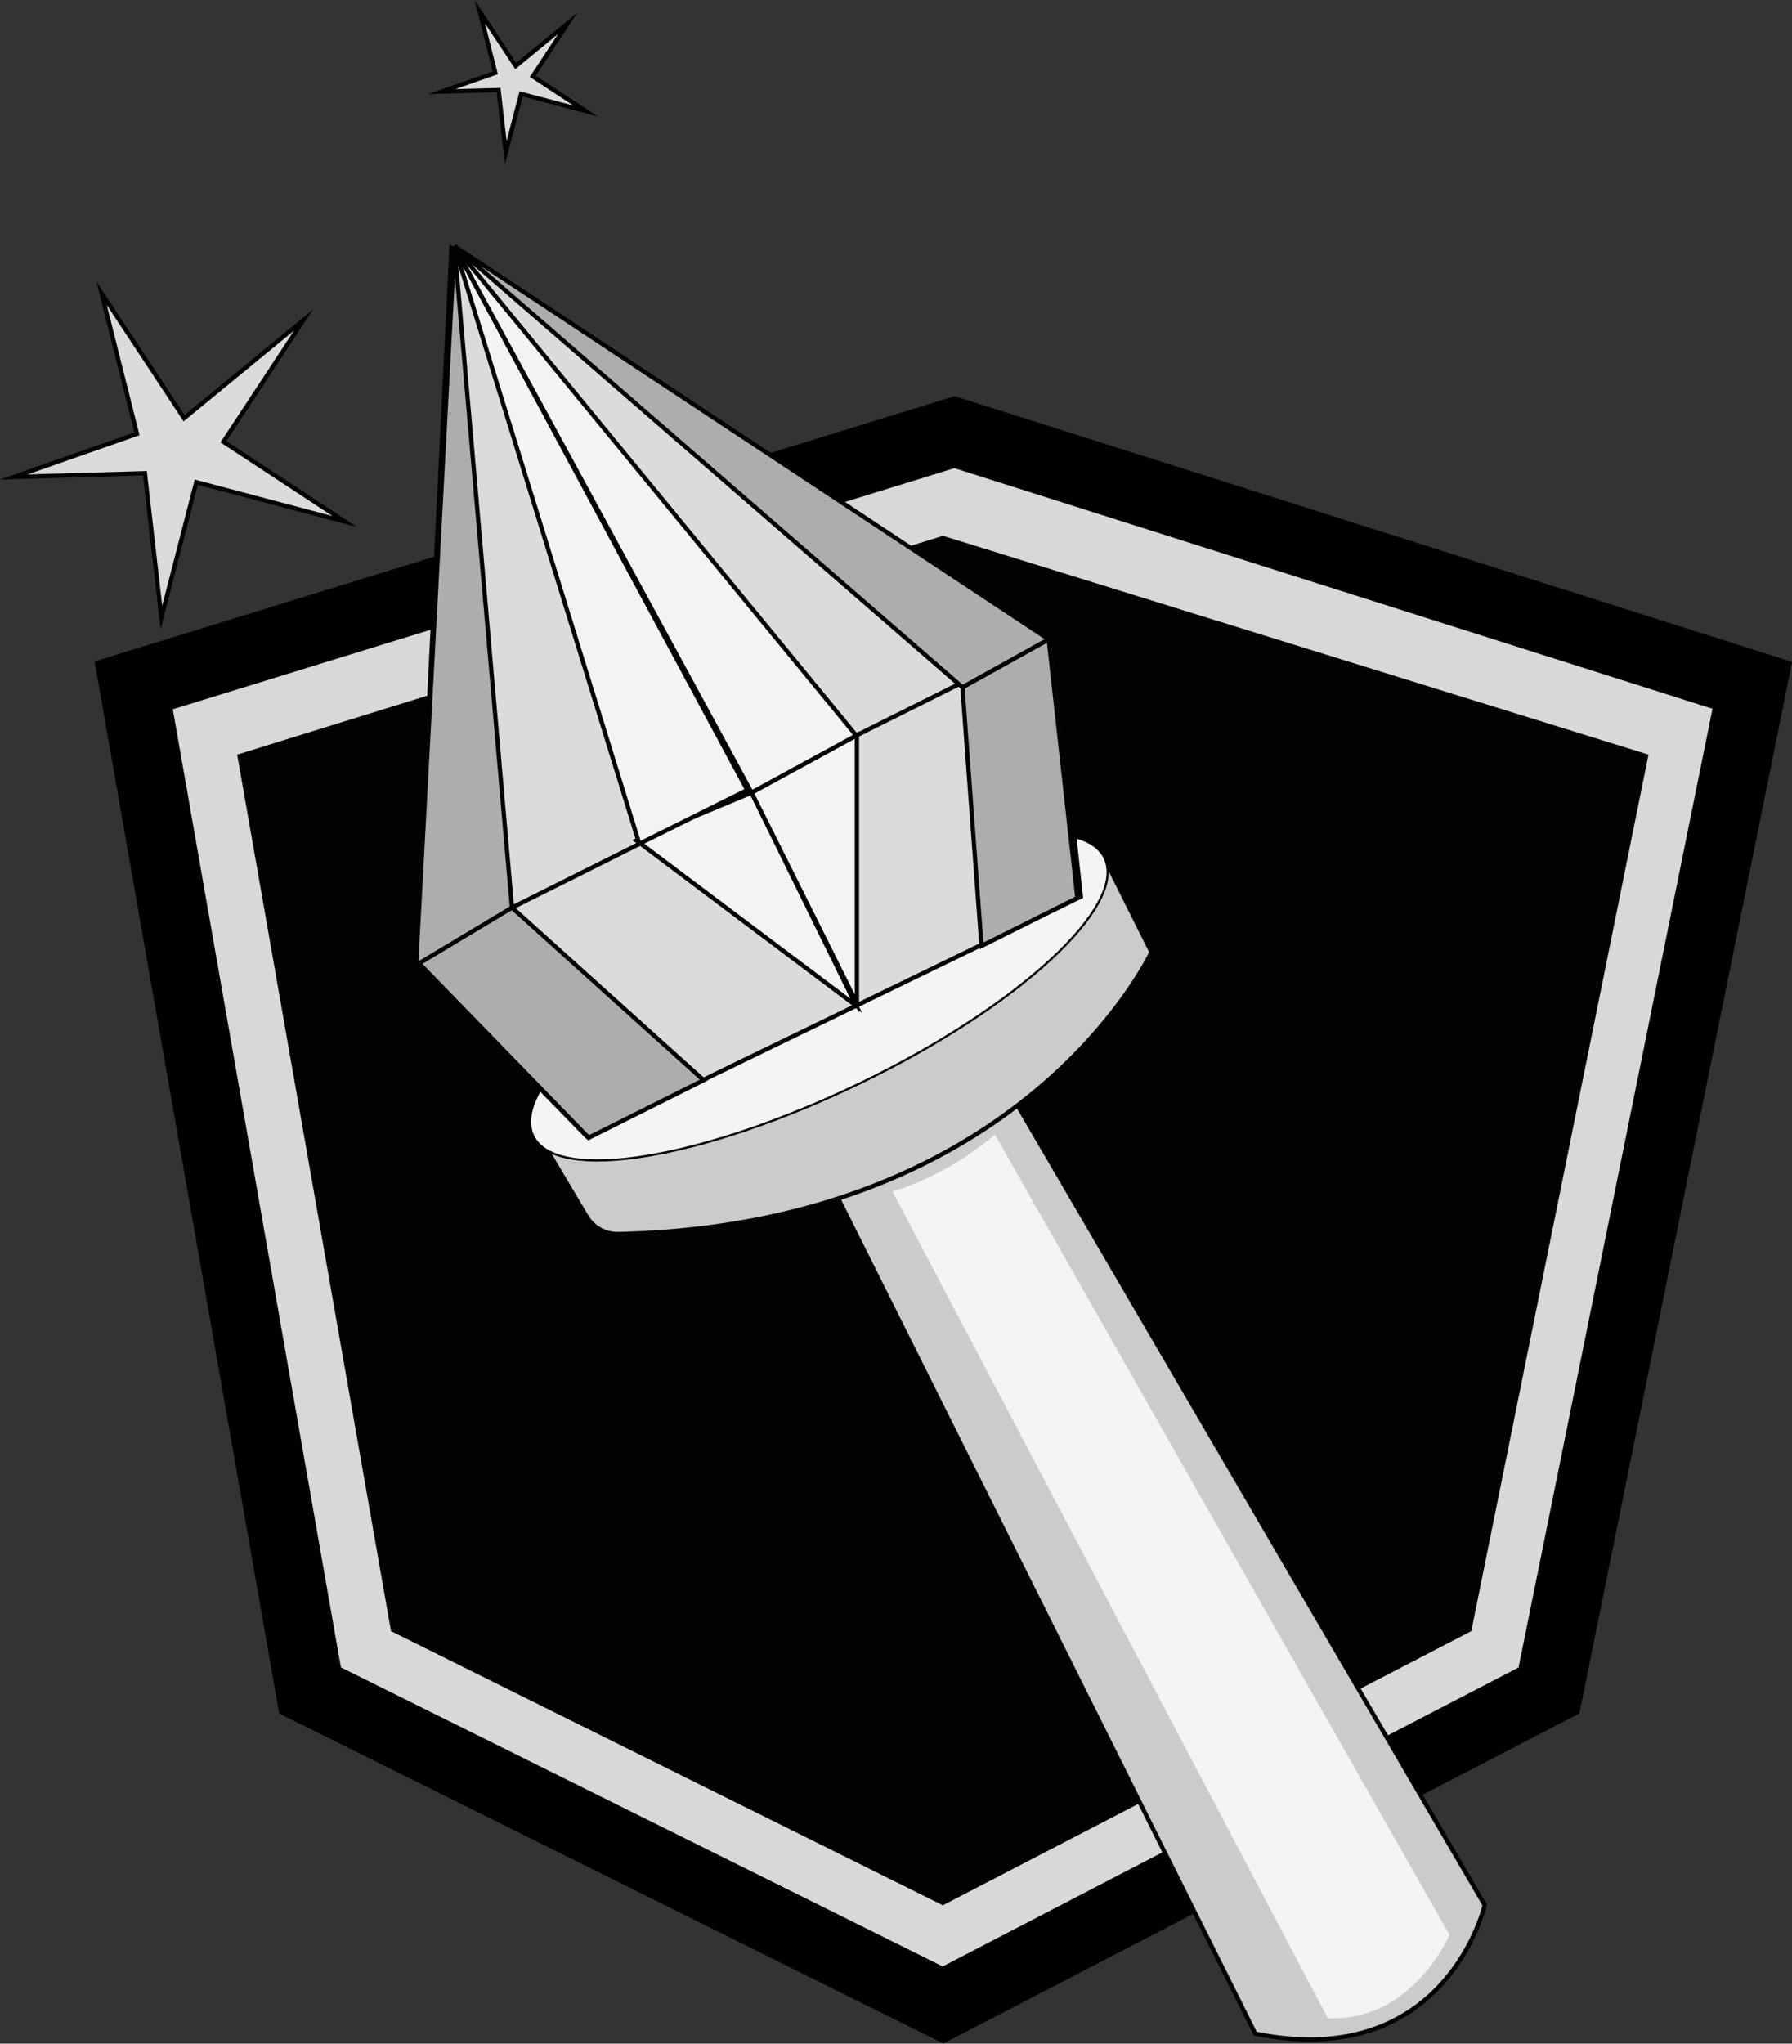 <svg xmlns="http://www.w3.org/2000/svg" viewBox="0 0 104.27 118.89"><rect x="0" y="0" width="104.27" height="118.89" fill="#333333" stroke="none"/><defs><style>.cls-1{fill:#d8d8d8;stroke-width:4px;}.cls-1,.cls-2,.cls-4{stroke:#000;}.cls-1,.cls-10,.cls-11,.cls-2,.cls-4,.cls-5,.cls-6,.cls-8,.cls-9{stroke-miterlimit:10;}.cls-2{fill:#fff;}.cls-3{fill:#020202;}.cls-4,.cls-9{fill:none;}.cls-5{fill:#cccbca;}.cls-10,.cls-11,.cls-5,.cls-6,.cls-8,.cls-9{stroke:#020202;stroke-width:0.25px;}.cls-6{fill:#d68922;}.cls-7{fill:#f4f4f4;}.cls-8{fill:#dbdbdb;}.cls-10{fill:#f2f4f4;}.cls-11{fill:#adadad;}</style></defs><title>SVG_Ice</title><g id="Sheild"><polygon class="cls-1" points="7.78 39.87 55.54 25.14 101.96 39.87 90.13 98.34 54.87 116.64 18.04 98.34 7.78 39.87"/><path class="cls-2" d="M54.87,25.14"/><polygon class="cls-3" points="13.8 43.9 54.87 31.17 95.92 43.9 85.61 94.89 54.86 110.84 22.75 94.89 13.8 43.9"/><path class="cls-2" d="M54.87,31.17"/><path class="cls-2" d="M54.87,110.84"/><path class="cls-2" d="M13.8,43.89"/><path class="cls-4" d="M95.93,43.89"/><path class="cls-4" d="M13.8,43.89"/><path class="cls-4" d="M85.66,95"/><path class="cls-4" d="M22.73,95"/></g><g id="Stick"><path class="cls-5" d="M59.32,64.49l27.07,46.34s-2.23,9.72-13.35,7.48L47.46,67.1l9.64-5.6Z"/><path class="cls-5" d="M64,49.39l3,6s-7.37,15.85-31,16.4a2.11,2.11,0,0,1-1.86-1l-2.94-4.94Z"/><path class="cls-6" d="M31.08,66.06c1.33,2.72,9.81,1.32,19-3.13s15.46-10.28,14.13-13-9.81-1.33-18.95,3.13S29.75,63.33,31.08,66.06Z"/></g><g id="StickH"><path class="cls-7" d="M31.08,66.06c1.33,2.72,9.81,1.32,19-3.13s15.46-10.28,14.13-13-9.81-1.33-18.95,3.13S29.75,63.33,31.08,66.06Z"/><path class="cls-7" d="M57.89,66l26.45,46.56s-2.15,5.07-7.08,4.85L51.93,69.32A17.15,17.15,0,0,0,57.89,66Z"/></g><g id="Ice"><polygon class="cls-8" points="34.15 66.11 62.89 52.16 61.28 37.4 26.27 14.44 24.22 55.95 34.15 66.11"/><line class="cls-9" x1="24.21" y1="55.59" x2="61.02" y2="37.19"/><line class="cls-9" x1="90.01" y1="51.69" x2="90.01" y2="51.69"/><polygon class="cls-10" points="49.82 58.51 43.73 46.11 37.04 48.9 49.82 58.51"/><polygon class="cls-10" points="49.86 58.38 49.86 42.76 43.73 46.11 49.86 58.38"/><polygon class="cls-8" points="34.08 6.46 30.32 5.46 29.43 8.88 29.01 5.24 25.7 5.33 28.82 4.24 27.92 0.68 30.01 3.84 33.03 1.36 31 4.44 34.08 6.46"/><polygon class="cls-8" points="20.06 30.34 11.42 28.05 9.39 35.92 8.43 27.53 0.8 27.75 7.97 25.24 5.91 17.06 10.71 24.33 17.66 18.62 13 25.7 20.06 30.34"/></g><g id="IceS"><polygon class="cls-11" points="61.02 37.19 56 39.98 57.11 55.03 62.69 52.24 61.02 37.19"/><polygon class="cls-11" points="23.93 55.58 29.79 52.8 40.94 62.84 34.25 66.19 23.93 55.58"/><polygon class="cls-11" points="24.21 56.15 29.79 52.8 26.44 14.32 24.21 56.15"/><polygon class="cls-11" points="56 39.98 26.44 14.32 61.02 37.19 56 39.98"/></g><g id="IceH"><polygon class="cls-10" points="37.2 49.09 26.44 14.32 43.48 45.96 37.2 49.09"/><polygon class="cls-10" points="49.82 42.79 26.44 14.32 43.73 46.11 49.82 42.79"/></g></svg>